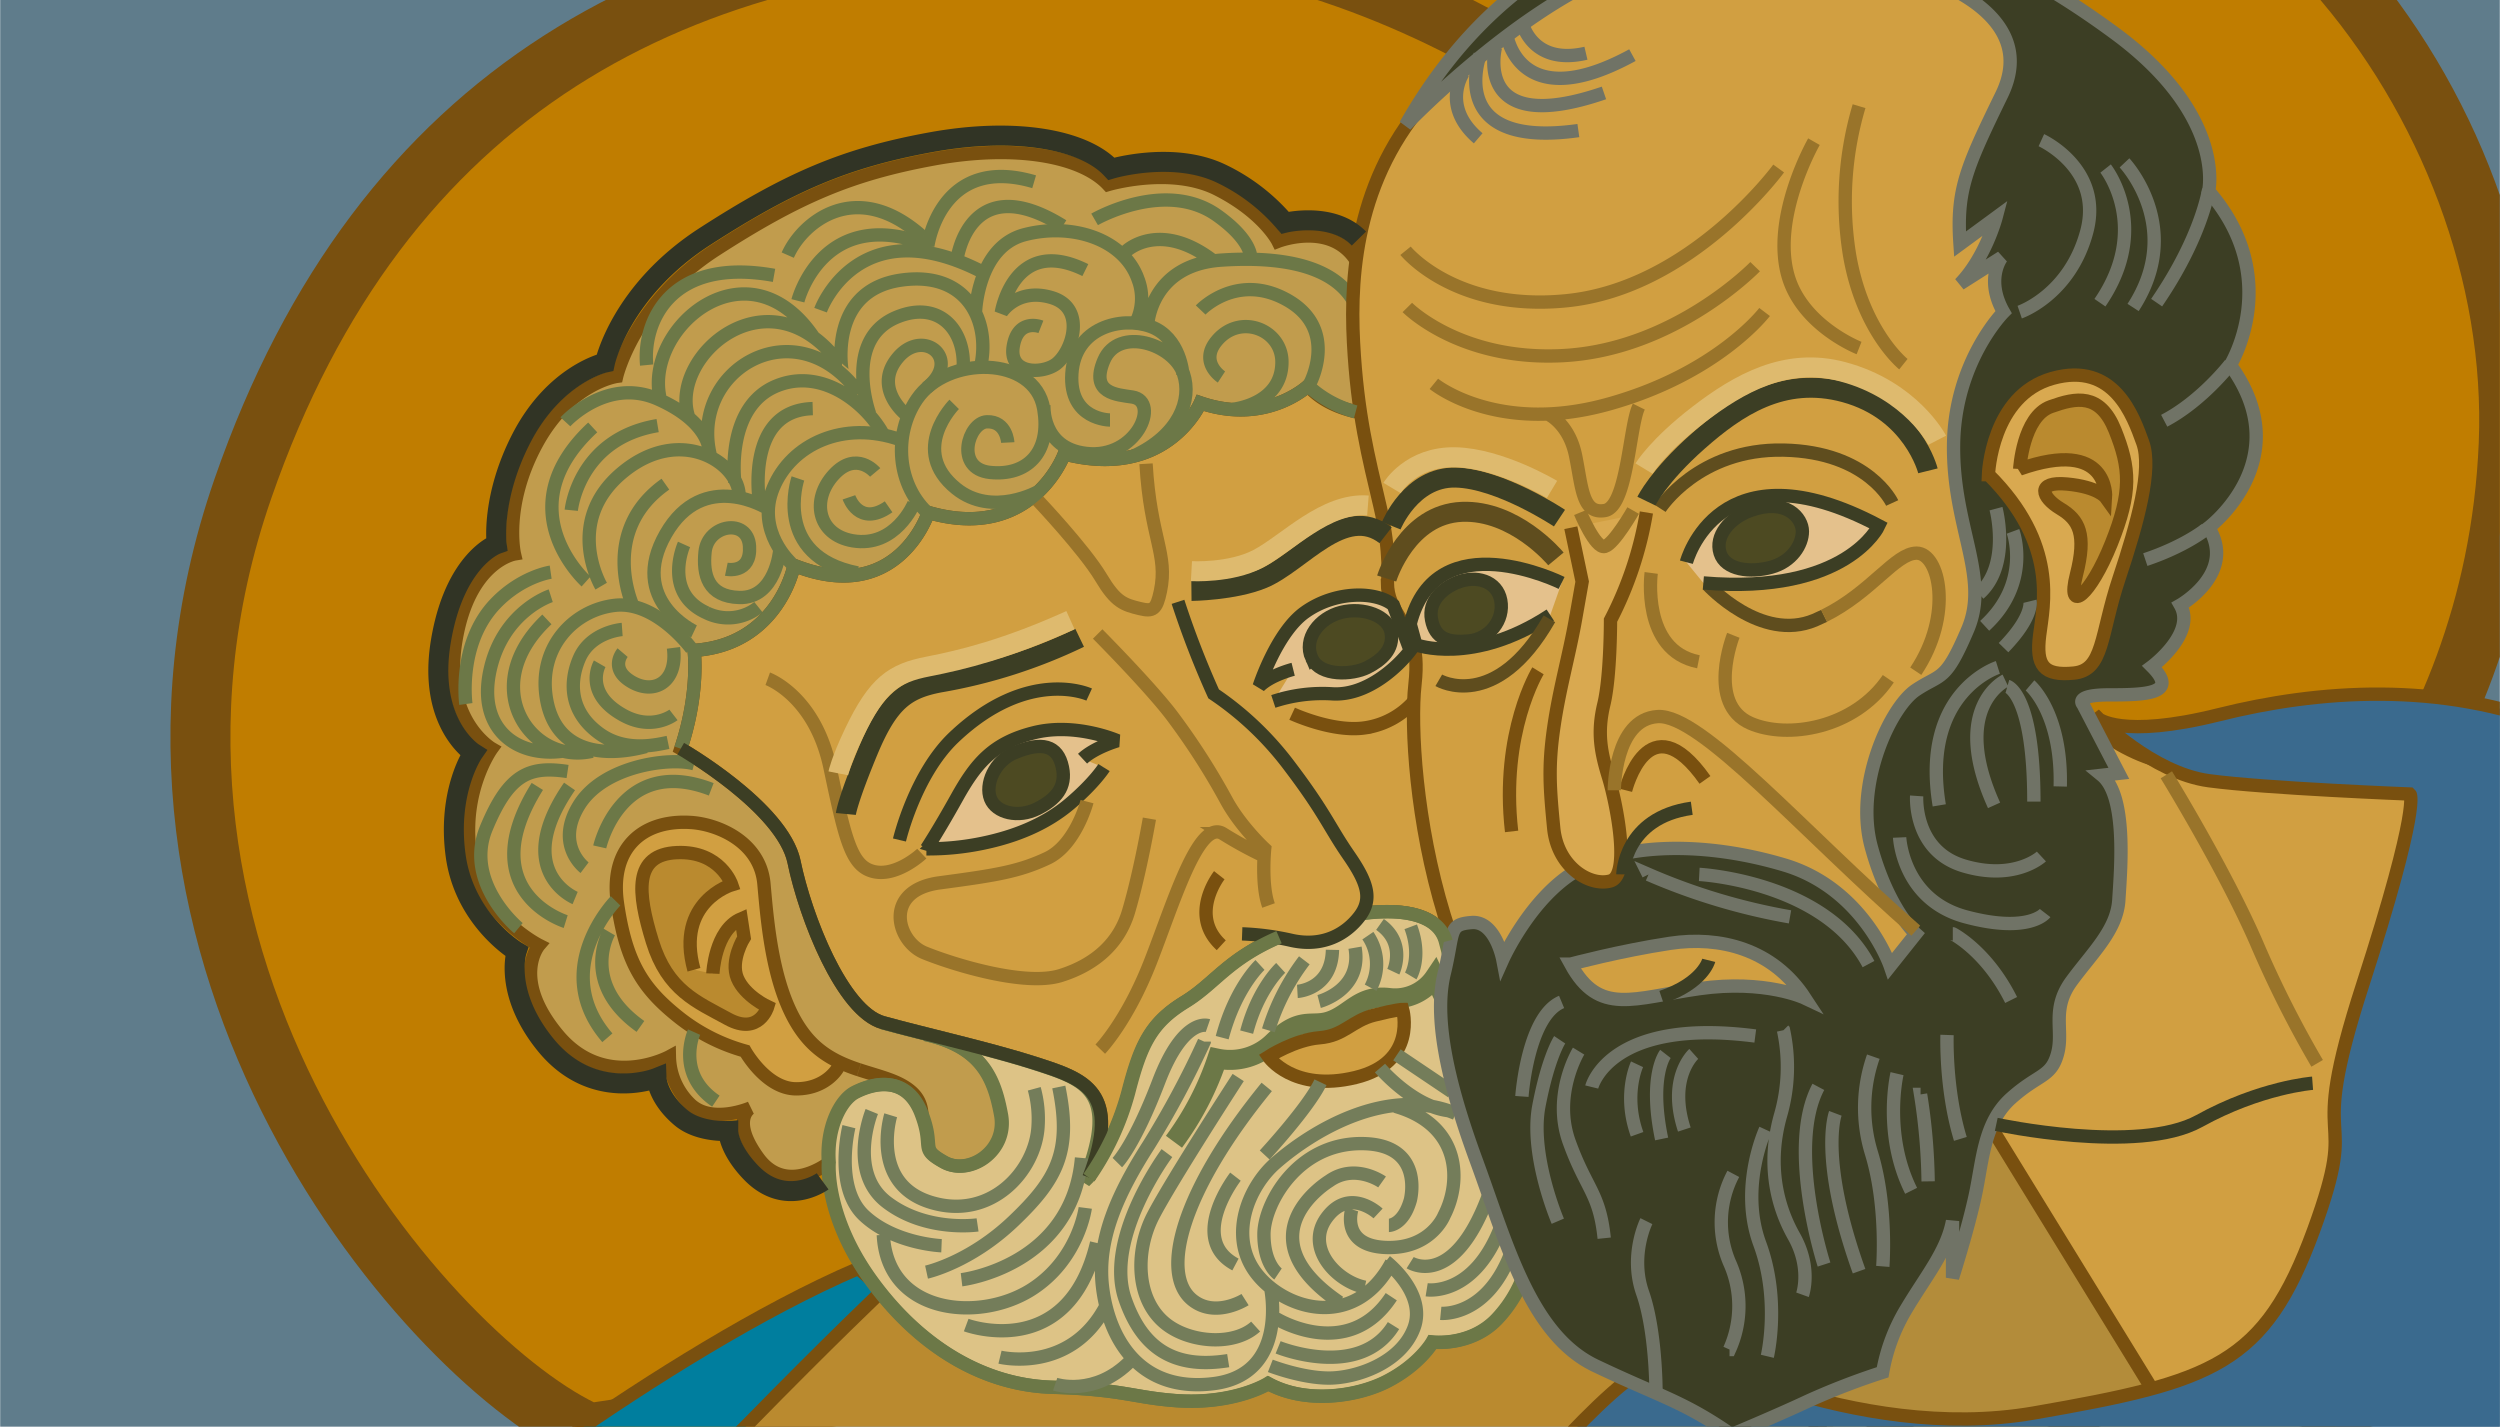 
<svg xmlns="http://www.w3.org/2000/svg" xmlns:xlink="http://www.w3.org/1999/xlink" viewBox="0 0 750 428"><defs><style>.a,.aa,.ab,.ad,.ae,.d,.f,.l,.m,.n,.r,.t,.u,.w,.y,.z{fill:none;}.b{clip-path:url(#a);}.c{fill:#5f7c8b;}.d,.f{stroke:#79500f;}.ab,.d,.l,.n,.r,.t,.u,.y{stroke-width:4px;}.e{fill:#c07d00;}.f{stroke-width:18px;}.g{fill:#d19f41;}.h{fill:#ba8a2f;}.i{fill:#c19c4d;}.j{fill:#007e9e;}.k{fill:#ddc386;}.l,.m{stroke:#6c7847;}.aa,.ad,.m,.w,.z{stroke-width:6px;}.n{stroke:#747d5a;}.o{fill:#b38c3a;}.p{fill:#3a6a8e;}.q{fill:#3c3e24;}.r{stroke:#707366;}.s{fill:#d9a950;}.t,.w{stroke:#5f4d1e;}.ae,.u{stroke:#99742a;}.v{clip-path:url(#g);}.x{fill:#e4c18c;}.ab,.y,.z{stroke:#3c3e24;}.y{stroke-linejoin:bevel;}.aa{stroke:#deba6e;}.ac{fill:#4d4a22;}.ad{stroke:#313425;}.ae{stroke-width:4px;}</style><clipPath id="a"><rect class="a" x="0.06" width="749.88" height="428"/></clipPath><clipPath id="g"><rect class="a" width="750" height="428"/></clipPath></defs><g class="b"><polygon class="c" points="-5.24 -6.02 -5.24 431.19 757.95 431.19 757.95 -6.02 -5.24 -6.02 -5.24 -6.02"/><polygon class="d" points="-5.24 -6.02 -5.24 431.19 757.95 431.19 757.95 -6.02 -5.24 -6.02 -5.24 -6.02"/><path class="e" d="M679.42,287.83s69.06-53.88,73.2-154.72-80.11-211.33-193.38-203S418.35-38.16,368.63,13L679.42,287.83Z"/><path class="f" d="M679.42,287.83s69.06-53.88,73.2-154.72-80.11-211.33-193.38-203S418.35-38.16,368.63,13L679.42,287.83Z"/><path class="e" d="M176.82,430l198.42-30.24L508.47,58.23S431.82-22.55,317.6-21.14,114.45,26.66,72.88,146.56C23.44,289.13,130.52,409.72,176.82,430Z"/><path class="f" d="M176.82,430l198.42-30.24L508.47,58.23S431.82-22.55,317.6-21.14,114.45,26.66,72.88,146.56C23.44,289.13,130.52,409.72,176.82,430Z"/></g><path class="g" d="M319.61,360.1l-40.56-38.25-36-25.51L232,253.82l-31.18-30.35s.26-34.32,19.84-48.76,24.94-32.31,82.2-49.32,60.67-19.29,77.11-17,36.85,12.48,36.85,12.48L435,183l5.67,129.53-121,47.62Z"/><path class="d" d="M319.61,360.1l-40.56-38.25-36-25.51L232,253.82l-31.18-30.35s.26-34.32,19.84-48.76,24.94-32.31,82.2-49.32,60.67-19.29,77.11-17,36.85,12.48,36.85,12.48L435,183l5.67,129.53-121,47.62Z"/><g class="b"><path class="h" d="M265.75,377.11s-116.33,62-140,87.24H603.08L453.67,368.6l-187.92,8.51Z"/><path class="d" d="M265.75,377.11s-116.33,62-140,87.24H603.08L453.67,368.6l-187.92,8.51Zm121.89-163s12.17,5.67,21.81,4.25a24.23,24.23,0,0,0,14.74-7.95m-58.4,52.16s-9.33,11.9.59,21"/></g><path class="i" d="M248.75,348.76s-12.81,10.24-21.29-1.4-2.27-15-2.27-15-11.64,5.1-18.14-1.13A20.4,20.4,0,0,1,200.82,317s-19.28,10.51-33.45-6.5-5.67-26.93-5.67-26.93-18.1-9.09-20.67-27.8,6.5-31.18,6.5-31.18-14.74-8.5-10.78-32.31,17.58-26.08,17.58-26.08-3.38-14.44,6.54-32.87S185,112.92,185,112.92s5.12-22.11,29.76-38,40.56-22.67,65.2-27.21,44.53-.83,52.44,7.67c0,0,18.94-5.67,32.86,1.42S383.39,72.4,383.39,72.4s18.12-7.07,24.92,8.5l3.43,43.36s-12.5-.57-19.3-8.51c0,0-12.47,11.91-32.32,5.11,0,0-9.94,23.27-40.82,15.32,0,0-9.61,26.61-40.79,17.56,0,0-9.09,28.34-40.28,15.87,0,0-4.53,23.81-30,25.51,0,0,1.7,12.48-4,29.48,0,0,30.61,17.56,34,34s14.44,44.79,26.65,48.19,32.58,7.94,46.49,12.47,25.25,8.24,15.31,34a82.31,82.31,0,0,0,11.9-25.52c3.71-14.44,6.8-20.94,17-27.19s13.61-14.76,35.15-22.13,40.25-6.8,43.08,4,20.42,76.27,20.42,76.27l4.53,19"/><path class="d" d="M248.75,348.76s-12.81,10.24-21.29-1.4-2.27-15-2.27-15-11.64,5.1-18.14-1.13A20.4,20.4,0,0,1,200.82,317s-19.28,10.51-33.45-6.5-5.67-26.93-5.67-26.93-18.1-9.09-20.67-27.8,6.5-31.18,6.5-31.18-14.74-8.5-10.78-32.31,17.58-26.08,17.58-26.08-3.38-14.44,6.54-32.87S185,112.92,185,112.92s5.12-22.11,29.76-38,40.56-22.67,65.2-27.21,44.53-.83,52.44,7.67c0,0,18.94-5.67,32.86,1.42S383.39,72.4,383.39,72.4s18.12-7.07,24.92,8.5l3.43,43.36s-12.5-.57-19.3-8.51c0,0-12.47,11.91-32.32,5.11,0,0-9.94,23.27-40.82,15.32,0,0-9.61,26.61-40.79,17.56,0,0-9.09,28.34-40.28,15.87,0,0-4.53,23.81-30,25.51,0,0,1.7,12.48-4,29.48,0,0,30.61,17.56,34,34s14.44,44.79,26.65,48.19,32.58,7.94,46.49,12.47,25.25,8.24,15.31,34a82.31,82.31,0,0,0,11.9-25.52c3.71-14.44,6.8-20.94,17-27.19s13.61-14.76,35.15-22.13,40.25-6.8,43.08,4,20.42,76.27,20.42,76.27l4.53,19"/><path class="g" d="M257.66,320.93c-5.6-1.86-11.4-4.44-16-10.15-9.64-11.91-11.34-32.87-12.48-45.63s-14.13-18-22.11-18.42c-14.52-.84-24.24,7.89-21.82,24.36,2.62,17.89,7.65,25.73,19,34.58a56.12,56.12,0,0,0,19.27,9.64s6.29,11.34,15.33,11.34,12.45-6.22,12.45-6.22"/><path class="d" d="M257.66,320.93c-5.6-1.86-11.4-4.44-16-10.15-9.64-11.91-11.34-32.87-12.48-45.63s-14.13-18-22.11-18.42c-14.52-.84-24.24,7.89-21.82,24.36,2.62,17.89,7.65,25.73,19,34.58a56.12,56.12,0,0,0,19.27,9.64s6.29,11.34,15.33,11.34,12.45-6.22,12.45-6.22m21.55,24.36s7.93-10.74.56-17.27c-3.83-3.4-9.65-4.57-15.72-6.59"/><path class="h" d="M213.86,292.08s.56-13.05,8.5-16.45l.87,5.67s-4.27,6.83-2,12.2,9.09,8.51,9.09,8.51-2.6,8.77-11.93,3.66-18.14-8.5-22.68-23.24-5.69-26.09,7.37-26.65,16.45,9.64,16.45,9.64-17,5.11-11.34,25.51"/><path class="d" d="M213.86,292.08s.56-13.05,8.5-16.45l.87,5.67s-4.27,6.83-2,12.2,9.09,8.51,9.09,8.51-2.6,8.77-11.93,3.66-18.14-8.5-22.68-23.24-5.69-26.09,7.37-26.65,16.45,9.64,16.45,9.64-17,5.11-11.34,25.51"/><g class="b"><path class="j" d="M264.88,387.05s-15.31,14.44-40.82,40.51-56.69,36.79-56.69,36.79H125.42S198.24,406,257.51,380.51l7.37,6.54Z"/><path class="d" d="M264.88,387.05s-15.31,14.44-40.82,40.51-56.69,36.79-56.69,36.79H125.42S198.24,406,257.51,380.51l7.37,6.54Z"/></g><path class="k" d="M264.66,306.8c12.21,3.4,32.58,7.94,46.49,12.47s24.64,7.85,14.69,33.63l.62.39a82.33,82.33,0,0,0,11.9-25.51c3.71-14.44,6.81-20.95,17-27.2,9-5.5,12.69-12.75,28.14-19.43,2.1-.91,24.15-7,24.15-7,13.63-2,23.91.49,25.95,8.24,2.83,10.78,24.94,95.25,24.94,95.25a38.33,38.33,0,0,1-9.64,18.14c-7.93,8.24-19.27,6.82-19.27,6.82s-3.84,6.82-13.87,11.89c-8.73,4.42-24.07,6.8-35.43.56,0,0-10.15,6.41-27.8,5.11-12.49-.92-15.88-3.4-36.86-4s-40.2-12.44-54.4-32-12.75-35.45-12.75-35.45c-.78-10.32,3.47-18.82,8-21.09,7.11-3.57,15.85-4,19.84,6.52s-.85,10.24,6.71,14.47,19.13-3.29,17.12-14.17-5.67-20.33-22.67-24.11"/><g class="b"><path class="l" d="M264.66,306.8c12.21,3.4,32.58,7.94,46.49,12.47s24.64,7.85,14.69,33.63l.62.39a82.33,82.33,0,0,0,11.9-25.51c3.71-14.44,6.81-20.95,17-27.2,9-5.5,12.69-12.75,28.14-19.43,2.1-.91,24.15-7,24.15-7,13.63-2,23.91.49,25.95,8.24,2.83,10.78,24.94,95.25,24.94,95.25a38.33,38.33,0,0,1-9.64,18.14c-7.93,8.24-19.27,6.82-19.27,6.82s-3.84,6.82-13.87,11.89c-8.73,4.42-24.07,6.8-35.43.56,0,0-10.15,6.41-27.8,5.11-12.49-.92-15.88-3.4-36.86-4s-40.2-12.44-54.4-32-12.75-35.45-12.75-35.45c-.78-10.32,3.47-18.82,8-21.09,7.11-3.57,15.85-4,19.84,6.52s-.85,10.24,6.71,14.47,19.13-3.29,17.12-14.17-5.67-20.33-22.67-24.11"/></g><path class="m" d="M352.19,342.53a90,90,0,0,0,13-24.95A18.54,18.54,0,0,0,382,312.64c8.12-7.9,11.37-4.47,16.77-6.23,6.48-2.11,9-8.11,18.07-7a14.33,14.33,0,0,0,13.6-6.24l5.41,11.64"/><path class="g" d="M380.53,317s7.94-5.1,15.31-5.67,9.64-5.1,16.44-6.8,8.51-1.7,8.51-1.7,4.53,15.91-14.18,20.43S380.53,317,380.53,317Z"/><g class="b"><path class="d" d="M380.53,317s7.94-5.1,15.31-5.67,9.64-5.1,16.44-6.8,8.51-1.7,8.51-1.7,4.53,15.91-14.18,20.43S380.53,317,380.53,317Z"/><path class="l" d="M458.77,377.67a38.34,38.34,0,0,1-9.64,18.15c-7.93,8.23-19.27,6.82-19.27,6.82S426,409.45,416,414.53c-8.74,4.42-24.07,6.8-35.43.56,0,0-10.16,6.41-27.81,5.11-12.49-.93-15.87-3.41-36.85-4s-40.2-12.44-54.4-32-12.75-35.45-12.75-35.45c-.78-10.32,3.47-18.82,8-21.09,7.11-3.57,15.86-4,19.85,6.52s-.85,10.23,6.71,14.47,19.13-3.29,17.12-14.17-5.67-20.33-22.68-24.11m-69.54-.74s-5.63,12.51,6.54,20.71m-32-50.75s-9,15.3,9.37,28.34m-7.46-37.67s-20.12,20.55-2.46,41.07m-2.29-57.26s6.24-27.74,33.45-17.27m-38,23.51s-9-6.82-1.67-18.71,27.19-14.47,34.56-12.47m-35.72,40.27s-19.23-8-1.68-33.47m-1.15,40.55s-28.35-8.82-8.51-40.55m-5.67,42.52s-16.44-13.6-9.64-30,13-18.7,24.38-17m9.64-32.32s-5,8.67,6.88,15.34c8.81,5,15.25,0,15.25,0m-15.25-18.68s-4.11,4.81,2.69,8.78,13.89,0,12.56-10.21m-15.39-5.52s-9.47.68-12.9,8.79c-3.12,7.37-2.69,16.16,6.16,22.51,7.63,5.47,16.58,3.4,20.49,2.58m4.81-59.39s-6.53,14.52,6.76,20.52a14.57,14.57,0,0,0,15.56-1.7m-20.05,12.5s-10.56-14.46-23-13.05-23.31,12.77-20.48,28.36,16.72,17.45,29.76,14m-16.15,1.42c-18.29,4.25-34.87-19.42-13.54-39.56m4.61,39.56c-14,1.82-25.59-7-21.62-24.55s18.16-22.11,18.16-22.11m-25.46,32.48s-2.55-18.28,8.93-30.18c7.84-8.13,16.51-9.37,16.51-9.37M278.34,73.8s3.65-27.61,31.9-19.27M239.37,90.24s7.44-29.31,39.48-16.54M194,109.52c-1.2-12.45,6.6-32.58,38.21-26.91M197.92,119c-4.26-21,26.36-46.76,46.06-18m-37.49,23.78c-5.6-18,24.17-44,45.28-15.84m-38.41,28.63c-7.37-26.08,25.09-46.07,44.37-19.56m-37.28,26.64s-3-22.67,12.68-28.94c14.11-5.64,27.31,6.14,31.85,14.64M227.82,150.5s-4.39-27.35,16-27.92m-68,51.87s-24.33-21.85,2-46.22m-6.44,24.84s2.1-21.42,25.91-25.39m-16.94,48.17s-11.34-19.28,6.23-34,35.15-2.83,35.15,6.81m-31.93,32.9s-10.09-22.25,9.82-36.31m-30-18.7s12.47-13.61,27.78-6.81S212.72,135,212.72,135m33.45-41.95s11.13-30.72,48.55-11.46m-33.81,42.64s-8.26-22.51,8.32-29.17c12.81-5.15,20.67,4.39,19.68,16m39.47-45.24s21.24-12.29,36.85-1.13c10.56,7.55,10,12.78,10,12.78M338,75.23s9.72-9.18,25.59,2.72m-111,33.15S248.37,87,270.55,84c19.73-2.68,26.44,12.49,23.74,25.53m-22.61,14.72s-9.94-7.94-2.26-17,19.35.59,8.57,9.1m14.67-22.71s.57-19.57,14.74-23.24,29.72,1.28,34,13.34a16.07,16.07,0,0,1-.5,12.76m-28.63,1.56s-6.85-2.72-8.29,5.79,8.72,8.39,12.78,5.4c4.83-3.56,9.4-16.86-1.37-20-10.25-3-15,4.53-15,4.53s3.74-23.36,25.21-12.75m18.73,16.15s1-17.71,22-19.14,41.08,2.53,42.52,21.81M360.2,93s10.63-11.2,25.44-3.28c16.5,8.82,7.16,25.67,7.16,25.67"/></g><path class="n" d="M362.39,307.67s-7.37-2.56-14.74,16.71-12.45,24.4-12.45,24.4m26.06-36.3a278.36,278.36,0,0,1-16.65,31.06c-9.07,14.18-15.49,27.95-13.89,42.24,1.7,15.18,10.7,32.15,33.37,29.31s17.09-28.74,17.09-28.74m34.58-7.93s12.37,9.49,8.43,20-17.32,15-25.51,15-17.58-3.67-17.58-3.67M428,386.93s13.87,2.25,22-18.33M432.22,394s14.18,1.4,21.45-19.18m-37-7.2s4.26,0,6.42-7.54c0,0,4.54-17-14.74-17s-29.17,18.14-29.17,27.21,4.23,11.91,4.23,11.91m-116.2-47.62s-6.26,20.41,11.88,26.08,31.55-9.38,32.32-22.68a34.24,34.24,0,0,0-1.13-11.34m-32.32,55s13-2.83,26.08-15.3,17.57-20.95,13.6-40.24m-56.1,7.35s-7.39,18.15,4.51,27.22,27.22,6.8,27.22,6.8M254.68,338s-4.54,18.14,4.53,26.65,23.25,9.07,23.25,9.07m6,10.2s33.14-3.94,36-36.55M265,370.47c1.13,23.55,28.34,26.38,44.14,16.58,14.43-9,16.44-24.68,16.44-24.68m-35.72,35.15s30.62,11.37,39.12-24.65M300,407.15s21,5.11,31.75-15.3M378,289.49s-7.37,6.77-11.34,21.81m17.55-20.93s-6.8,6.23-10.21,19.27M391.3,288.1a66.92,66.92,0,0,0-10.77,21m8.69-11.68s10.26-.57,10.52-12.47m-4,15.5s13-3.37,10.77-16.14m4.68,12a15.06,15.06,0,0,0-.83-15.61M418,291.5s4-8.5-4-14.17m9.22,15.45s3.4-5.67,0-14.74m-73.14,67.89s-18.93,25.42-12.54,43.82c5.18,14.91,14.77,21,30.92,18.44m3-84.94S351.62,353.86,346,364.64s-5.31,25.68,4.07,32.76c7.22,5.46,20.18,6.4,26.62.57m-3.17-8.09s-8.74,5.55-15.61.27c-10.2-7.83-3.4-32.88,22.11-64.07M370.64,353s-14.44,18.68,0,26.35m34.91-16.55s-3.47,10.88,10.13,11.44,17.58-9.63,17.58-9.63c5.18-10,5.18-27.05-14.67-32.72m-5.17,32.15s-8.51-7.94-15.31,1.13,2.83,19.28,11.34,21m13.6-7.37s12.86,8.1,23.32-19.68m-31.75-4.53s-8.12-5.77-15.87-.27c0,0-26.64,16.14,3.07,36.38M379.4,346.49s13.09-14.14,16.75-21.81m22.93-8.23,16.45,11.07M414,320.42s9.64,11.37,20.41,12.77m2.27.83c-20.41-8.5-43,5.27-54,14.91-8.23,7.18-14.07,21.77-6.06,32.71s29.49,18.14,40.82-2.83M382.8,395.55s21.54,13.31,34.58-6.54M383.44,404.2s24.38,9.93,34.61-6.52"/><g class="b"><path class="l" d="M217.9,170.77s7.51,1.56,6.95-6.94-12.48-6.51-13.33,1.7c-.71,6.86.85,13.46,10.27,13.72,10.9.3,12.13-14.15,12.13-14.15m28.63-23.37s-5.61-6.7-12.41.67-5,18,5.67,19.84c12.83,2.17,18.36-11.17,18.36-11.17m-19.49-1.87s3.05,9,11.9,2.84m-27.21-8.51s-7.89,23.25,17.88,28.35m29-50.57s-13.61,13.74.56,25.23c10.88,8.81,24.87.82,24.87.82m-9.35-14.6s-.32-6.41-6.24-6.23c-5.57.16-9.84,14.07.93,15.2s18.42-5.67,16.08-19.17c-2.78-16-29-16-38-2.84-7.16,10.46-6.23,26.11,4,34.88M237.41,169s-10.82-9.63-5.41-22.67,21-20.38,38-14.44m-61.79,57.52s-19.85-9.33-8.51-29.18,30.62-7.67,30.62-7.67m82.84-31.15s-.9,13,12.62,14.6c15.16,1.84,22.39-15.58,13.95-16.9-4.61-.72-12.83-1-8.57-11,4.4-10.33,20.9-4.9,23.88,4,2.63,7.81-1.32,18.44-14.92,24.68M333,126s-12.31,0-11.44-13.9,14.84-17.29,23.55-14.17c9.13,3.27,9.76,14.44,9.76,14.44"/><path class="g" d="M416.25,174.71s1.13-8.47-2.27-22.94-6.8-27.51-7.93-49.06,1.13-51.89,25.51-76.53,49.89-49.32,93-48.19,98.65,21.54,114,59,15.5,57.31,13.6,96.38c-2.26,46.79-5.62,66.9-34.84,75.4,0,0,16.7,18.14,34.84,20.41s73.56,2.27,73.56,2.27L714.46,425.3,566.23,453.64,449.13,308.51s-7.37-6.24-15.87-34-10.16-56.69-8.77-69.16-2-15.84-4.27-19.55-4-6.53-4-11.07Z"/><path class="d" d="M416.25,174.71s1.13-8.47-2.27-22.94-6.8-27.51-7.93-49.06,1.13-51.89,25.51-76.53,49.89-49.32,93-48.19,98.65,21.54,114,59,15.5,57.31,13.6,96.38c-2.26,46.79-5.62,66.9-34.84,75.4,0,0,16.7,18.14,34.84,20.41s73.56,2.27,73.56,2.27L714.46,425.3,566.23,453.64,449.13,308.51s-7.37-6.24-15.87-34-10.16-56.69-8.77-69.16-2-15.84-4.27-19.55-4-6.53-4-11.07Z"/><polygon class="o" points="529.14 416.69 593.21 435.67 648.2 420.93 588.11 323.15 529.14 416.69 529.14 416.69"/><polygon class="d" points="529.14 416.69 593.21 435.67 648.2 420.93 588.11 323.15 529.14 416.69 529.14 416.69"/><path class="p" d="M629.42,215.53s6.8,6.24,36.28-1.13,66.4-10.31,101.84,3.85l-5.67,223.94L719.3,464.35,465.57,436.07s16.7-18.71,26.08-24.38,9.38-8.5,9.38-8.5,55.25,30.08,109.11,20.71,69.16-14.48,83.91-54.73-2.84-19.27,14.74-73.7S723,238.21,723,238.21s-43.35-1.7-60.36-4-33.18-18.71-33.18-18.71Z"/><path class="d" d="M629.42,215.53s6.8,6.24,36.28-1.13,66.4-10.31,101.84,3.85l-5.67,223.94L719.3,464.35,465.57,436.07s16.7-18.71,26.08-24.38,9.38-8.5,9.38-8.5,55.25,30.08,109.11,20.71,69.16-14.48,83.91-54.73-2.84-19.27,14.74-73.7S723,238.21,723,238.21s-43.35-1.7-60.36-4-33.18-18.71-33.18-18.71Z"/><path class="q" d="M519.43,430.4s13.61-5.67,23.25-10.2a213.53,213.53,0,0,1,22.11-8.51,55.06,55.06,0,0,1,7.11-19c5.92-9.93,12.16-17.3,13.86-26.37v17s4.54-14.14,6.81-24.64,2.52-21.84,10.77-29.21,11.95-6.21,13.91-13.31-2-13.34,4.23-21.84S635.09,279,635.65,270s2.53-31.18-5.1-37.42l5.1-.57L624.88,211.3s-2.83-2.84,7.94-2.84,21-.26,12.78-8.5c0,0,13.34-9.94,8.5-18.44,0,0,17-9.64,8.5-23.25,0,0,27.17-20.41,6.5-48.75,0,0,16.18-26.08-6.5-52.16,0,0,5.37-22.65-28.08-47.32s-63.8-36-98.65-37.72-83,10.21-114.21,65.2c0,0,31.44-32.88,61.49-45.36S529.9-18,558-12.37,611.27,6.34,600.5,28.45,586.9,57.06,588,73.23L598.8,65.3S595.66,77.2,588,85.14L600.5,77.2s-5.1,6.51.57,16.44c0,0-14.69,14.74-15,39.69s11,39.68,4.23,55.56-7.89,13-15.57,18.14-18.45,28.35-13.35,47.05,13.35,26.08,13.35,26.08l-7.68,9.64s-7.93-23.21-31.75-30.31-47.62-6.54-61.79,1.4-22.68,26.94-22.68,26.94-2.22-11.64-9.33-11.07-5.15,2.54-8.24,15.31.56,31.45,9.64,56.13,16.13,52.18,35.71,61.52,26.08,10.48,40.82,20.68Z"/><path class="r" d="M519.43,430.4s13.61-5.67,23.25-10.2a213.53,213.53,0,0,1,22.11-8.51,55.06,55.06,0,0,1,7.11-19c5.92-9.93,12.16-17.3,13.86-26.37v17s4.54-14.14,6.81-24.64,2.52-21.84,10.77-29.21,11.95-6.21,13.91-13.31-2-13.34,4.23-21.84S635.09,279,635.65,270s2.53-31.18-5.1-37.42l5.1-.57L624.88,211.3s-2.83-2.84,7.94-2.84,21-.26,12.78-8.5c0,0,13.34-9.94,8.5-18.44,0,0,17-9.64,8.5-23.25,0,0,27.17-20.41,6.5-48.75,0,0,16.18-26.08-6.5-52.16,0,0,5.37-22.65-28.08-47.32s-63.8-36-98.65-37.72-83,10.21-114.21,65.2c0,0,31.44-32.88,61.49-45.36S529.9-18,558-12.37,611.27,6.34,600.5,28.45,586.9,57.06,588,73.23L598.8,65.3S595.66,77.2,588,85.14L600.5,77.2s-5.1,6.51.57,16.44c0,0-14.69,14.74-15,39.69s11,39.68,4.23,55.56-7.89,13-15.57,18.14-18.45,28.35-13.35,47.05,13.35,26.08,13.35,26.08l-7.68,9.64s-7.93-23.21-31.75-30.31-47.62-6.54-61.79,1.4-22.68,26.94-22.68,26.94-2.22-11.64-9.33-11.07-5.15,2.54-8.24,15.31.56,31.45,9.64,56.13,16.13,52.18,35.71,61.52,26.08,10.48,40.82,20.68Z"/></g><path class="s" d="M596.53,142.4s.83-23.81,19.28-28.91,24.12,11.33,27,19.27-1.44,23.81-7.11,40.82-4.53,27.48-13.6,28.35-11.34-2.27-10.21-11.34,5.67-27.21-15.31-48.19Z"/><path class="d" d="M596.53,142.4s.83-23.81,19.28-28.91,24.12,11.33,27,19.27-1.44,23.81-7.11,40.82-4.53,27.48-13.6,28.35-11.34-2.27-10.21-11.34,5.67-27.21-15.31-48.19Z"/><path class="h" d="M605.91,140.7s.9-15.71,9.33-18.71c7.54-2.69,14.74-4.24,19.28,7.1s5.1,18.44-1.14,34-13.56,21.51-10.46,9.34.83-16.44-4.84-19.85-7.33-8.23,2-7.37,11.59,4,11.59,4,1.21-18-25.77-8.5Z"/><path class="d" d="M605.91,140.7s.9-15.71,9.33-18.71c7.54-2.69,14.74-4.24,19.28,7.1s5.1,18.44-1.14,34-13.56,21.51-10.46,9.34.83-16.44-4.84-19.85-7.33-8.23,2-7.37,11.59,4,11.59,4,1.21-18-25.77-8.5Z"/><path class="t" d="M498,152.49s11.57-18,37.09-17.46,32.57,15.87,32.57,15.87m-55.34,24.55s15.92,17.41,32.1,10.6q1.46-.62,2.82-1.29"/><path class="u" d="M520,190.59s-8.11,20.57,5.1,26.38c11,4.82,31.18,1.67,41.39-13.34m-71.13-31.75s-3.09,23.24,14.17,26.65"/><g class="v"><path class="r" d="M439,21.81s-6.88,10,4.46,19.68m.57-25s-10.77,28.35,29.48,22.68m-24.87-25s-7.14,27.32,32.55,13.71M452,10.31s3.45,24.94,37.72,6.23M456.5,6.34s2.65,13.5,19.28,9.63M562,317a46.41,46.41,0,0,0-.57,28.92c4.85,15.87,3.41,34,3.41,34m4.27-57.82s-4.27,18.14,4.23,35.15m2.83-28.92a179.17,179.17,0,0,1,2.27,26.08m5.67-43.92s-.57,16.17,4,31.18m-2.27-61.53S596,285.27,603.34,300m-33.45-48.76s.83,18.71,19.84,23.81,23.81-1.13,23.81-1.13M575,238.78s-1.13,16.44,14.17,21,23.25-2.83,23.25-2.83M550.61,334s-5.05,13.34,7.11,47.36m-10.51-2s-11.34-35.15-1.7-53.3m-10.46-17a52.33,52.33,0,0,1-.88,25.51c-4,14.17-1.44,26.64,4,36.28s2.58,17.58,2.58,17.58M530.2,406.89s4-16.74-2.27-33.75,1.71-34.28,1.71-34.28m-10.78,66a31.7,31.7,0,0,0,0-26.08A30.91,30.91,0,0,1,520,352.16m-26.08,14.18s-5.1,10.2-1.13,21.54,4,28.91,4,28.91m11.34-100.61s-7.93,7.1-2.83,22.68m-5.67-22.68s-5.1,6.53-1.14,25.51m-7.37-22.41s-4.27,9.07,0,21m-13.6-14.18s5.15-21,49.06-15.3m-53,4.53s-7.94,13-2.83,27.22,9.11,15.3,10.51,28.91m-13.92-5.1s-8.5-19.85-5.67-34.59,6.24-19.84,6.24-19.84m-11.34,17s1.7-24.11,11.91-28.35m26.08-38.25A187.72,187.72,0,0,0,537,275.06m-27.22-12.74s37.47,2,50.77,26.91m38.81-89s-23.25,7.37-17.58,41.38m19.85-37.42s-16.75,7.94-3.41,37.42m4-35.71s7.94,2.26,7.94,34.58M609,205.63s9.63,8.2,9.07,30.31M598.8,152.6s4.54,17-5.1,25.52m10.2-18.71s5.67,15.3-8.5,28.34M609,180.38s1.13,4.57-7.94,13.91M612.41,42.05s18.71,8.54,13.6,27.51-20.1,24.08-20.1,24.08m25.77-43.08s13.87,17.57-1.7,40.25m7.37-41.95s18.19,19.3,2.58,43.38M662.6,56.79s-2,14.18-15.61,34m22.11,18.44s-8.5,11.07-19.84,17m12.47,32.58s-6.24,5.1-18.14,9.07"/></g><path class="u" d="M421.66,75.23s14.81,18.3,48.19,15c37.51-3.69,63.75-39.68,63.75-39.68M422.2,92.24s15.88,16.12,46.78,14.44C502.5,104.87,526.54,80,526.54,80m-96.38,35.15s18.67,15.3,51.85,6.23,47.37-27.78,47.37-27.78M544.19,42.5s-12.92,22.55-7.75,40.37c4.33,14.91,21.28,21.54,21.28,21.54m0-72.56a100.16,100.16,0,0,0-2.83,44.79c4,22.91,16.13,32.61,16.13,32.61m-106.58,15s6.28,2.83,8.24,12.47,2,17.57,8.77,16.44,7.37-25.51,10.2-31.18"/><path class="s" d="M493.92,153.74a108.36,108.36,0,0,1-10.77,32.31s.05,16.74-2,25.25-.88,14.44,1.39,21.81,6.8,29.48.57,31.18-15.88-4.27-17-15.88-1.7-18.14,0-30,4.58-21.51,6.54-32.59,2-11.33,2-11.33l-3.4-16.18"/><path class="d" d="M493.92,153.74a108.36,108.36,0,0,1-10.77,32.31s.05,16.74-2,25.25-.88,14.44,1.39,21.81,6.8,29.48.57,31.18-15.88-4.27-17-15.88-1.7-18.14,0-30,4.58-21.51,6.54-32.59,2-11.33,2-11.33l-3.4-16.18"/><path class="u" d="M474.08,153.74s4.53,11,7.37,10.2,8.5-10.77,8.5-10.77"/><path class="w" d="M416,173.55c.25-.79,6.23-19.33,22.59-20,15.73-.61,27.69,13.52,28.19,14.12"/><path class="x" d="M324.77,227.61c3.68-3.42,10.48-5.39,10.48-5.39s-12.54-5.52-25-2.42-17.53,9.32-23.23,19.54-9.09,15.31-9.09,15.31a79.59,79.59,0,0,0,17-1.7c9.63-2,18.75-5.64,26.1-11.89s10.18-10.79,10.18-10.79"/><path class="y" d="M324.77,227.61c3.68-3.42,10.48-5.39,10.48-5.39s-12.54-5.52-25-2.42-17.53,9.32-23.23,19.54-9.09,15.31-9.09,15.31a79.59,79.59,0,0,0,17-1.7c9.63-2,18.75-5.64,26.1-11.89s10.18-10.79,10.18-10.79"/><path class="z" d="M357.43,177.28s12.79-.13,21.4-3.7c11.49-4.76,24.38-22.69,36.85-13"/><path class="aa" d="M357.43,171.35s11.74.65,20-3.7c8.86-4.67,20.23-17,32.95-16"/><path class="x" d="M382,210.43a47,47,0,0,1,17.83-2.27c10.51.57,19.84-8.5,23.24-13L418,181.53c-5.13-4.25-17.5-4.37-26.65,2.25-8.43,6.11-13.6,22.12-13.6,22.12,3.4-3.41,10.2-5.11,10.2-5.11"/><path class="ab" d="M382,210.43a47,47,0,0,1,17.83-2.27c10.51.57,19.84-8.5,23.24-13L418,181.53c-5.13-4.25-17.5-4.37-26.65,2.25-8.43,6.11-13.6,22.12-13.6,22.12,3.4-3.41,10.2-5.11,10.2-5.11M269.84,252s4.64-19.73,16.4-30.86c22.36-21.16,40.51-12.77,40.51-12.77"/><path class="x" d="M505.92,168.66s9.54-36.46,57.73-10.95c0,0-9.56,20.84-52.65,17.17"/><path class="ab" d="M505.92,168.66s9.54-36.46,57.73-10.95c0,0-9.56,20.84-52.65,17.17"/><path class="z" d="M493.92,150.34s3.62-7.49,15.52-18c11.51-10.14,25.37-19.7,44-14.61,20.5,5.61,24.94,23.52,24.94,23.52"/><path class="aa" d="M493.21,140.57s4.16-6.82,16.32-16.16,26.28-17.42,43.28-12.88c20.54,5.47,28.35,20.55,28.35,20.55"/><path class="z" d="M417.38,157.71s5.93-14.71,19.28-14.44,31.18,12.17,31.18,12.17"/><path class="aa" d="M417.6,146.39s5.65-9.48,19-9.21,29,9.65,29,9.65"/><path class="x" d="M468.48,174.88s-37.67-18.71-45.43,12.31l1.7,6.23s17.09,6.42,40.33-8.9"/><path class="ab" d="M468.48,174.88s-37.67-18.71-45.43,12.31l1.7,6.23s17.09,6.42,40.33-8.9"/><path class="d" d="M487.68,237.08s6.81-27.18,23.81-3.11"/><path class="ab" d="M486.86,262.32s.26-17,20.67-19.84"/><path class="ac" d="M525.1,153.17c10.79-3.92,15.62,2.27,15.62,6.24s-3.15,9.07-9.38,10.77-13.68.87-15.31-4.24,2.83-10.5,9.07-12.77Z"/><path class="ab" d="M525.1,153.17c10.79-3.92,15.62,2.27,15.62,6.24s-3.15,9.07-9.38,10.77-13.68.87-15.31-4.24,2.83-10.5,9.07-12.77Z"/><path class="ac" d="M437.23,174.71c5.49-2.2,11.9-.53,13,5.41s-3.41,11.6-9.64,12.17-10-.68-11.12-6.35,3.49-9.53,7.72-11.23Z"/><path class="ab" d="M437.23,174.71c5.49-2.2,11.9-.53,13,5.41s-3.41,11.6-9.64,12.17-10-.68-11.12-6.35,3.49-9.53,7.72-11.23Z"/><path class="u" d="M484.28,237.08s0-21.28,13-22.11,43.45,34.46,77.46,64.23"/><path class="g" d="M471.24,289.23S486,285.27,501,283s30.87,1.7,40.51,16.44c0,0-11.9-5.67-31.75-2.84s-30,8.24-38.55-7.37Z"/><path class="r" d="M471.24,289.23S486,285.27,501,283s30.87,1.7,40.51,16.44c0,0-11.9-5.67-31.75-2.84s-30,8.24-38.55-7.37Z"/><path class="ab" d="M512.63,288.1s-1.7,6.83-14.18,11.07m100.43,38.14s42.49,9.18,60.89-1,34-11.34,34-11.34"/><path class="u" d="M649.9,232.44S667.4,260.89,677,283a324.19,324.19,0,0,0,18.14,36"/><path class="ac" d="M304.56,225.74c7.89-3.25,12.76-2.33,14.18,4.53,1.21,5.84-1.91,9.52-7.58,12.36s-12.29,1.27-14-3,1.13-11.34,7.36-13.9Z"/><path class="ab" d="M304.56,225.74c7.89-3.25,12.76-2.33,14.18,4.53,1.21,5.84-1.91,9.52-7.58,12.36s-12.29,1.27-14-3,1.13-11.34,7.36-13.9Z"/><path class="ac" d="M393.55,197.5c-2.66-5.86,2.22-12.17,8.86-13.81s14.08,1.1,14.93,6.08-2.79,8.29-7.19,10.5-14.08,2.76-16.6-2.77Z"/><path class="ab" d="M393.55,197.5c-2.66-5.86,2.22-12.17,8.86-13.81s14.08,1.1,14.93,6.08-2.79,8.29-7.19,10.5-14.08,2.76-16.6-2.77Z"/><path class="t" d="M431.63,204.09s17,9.91,33.19-18.44"/><path class="d" d="M461.4,201.24s-11.34,18.43-7.92,48.19"/><path class="u" d="M547.2,184.76c14.27-7.06,21.39-18.82,27.79-18.82,6.8,0,11.08,18.41-.26,35.42"/><path class="ad" d="M246.79,354.4s-11.16,8.11-21.5-2.64c-6.85-7.12-6.82-12.47-6.82-12.47s-8.77.57-14.18-4c-7.14-6-7.34-11.9-7.34-11.9s-19.15,7.69-33.48-10.21C151,297.64,155,285.43,155,285.43s-15.64-9.35-18.3-28.72S142,225.84,142,225.84s-13.85-8.8-9.74-33.45S149,163.26,149,163.26s-1.84-13.89,7.49-31.91c10-19.24,25-22.56,25-22.56s4.59-21.48,30.11-37.92,42-23.48,67.51-28.17,46.1-.87,54.3,7.94c0,0,18.51-5.55,33.06,1.5A57.58,57.58,0,0,1,385.5,66.83s14.12-3.49,22.18,4.74"/><path class="ae" d="M311.3,150.08s14,14.79,19,23.16c4.43,7.45,6.88,8.18,11.66,9.34,3.93.95,5,.35,6.17-5.26,2.32-11.2-3-15.82-4.32-38.19"/><path class="l" d="M406.69,123.57a33.92,33.92,0,0,1-14.25-7.82s-12.47,11.91-32.32,5.11c0,0-9.94,23.27-40.82,15.32,0,0-9.61,26.61-40.79,17.56,0,0-9.09,28.34-40.28,15.87,0,0-4.53,23.81-30,25.51,0,0,1.7,12.48-4,29.48m203.66,49.59c13.63-2,23.9.48,25.94,8.24"/><path class="g" d="M353.4,180.55a271.93,271.93,0,0,0,10.69,27.61,94.31,94.31,0,0,1,22.68,21.55c10.77,14.19,12,18.44,17.88,26.94s7.06,13.31,3.1,18.41-10.73,9.1-20.11,7.1a80,80,0,0,0-15-2"/><path class="ab" d="M353.4,180.55a271.93,271.93,0,0,0,10.69,27.61,94.31,94.31,0,0,1,22.68,21.55c10.77,14.19,12,18.44,17.88,26.94s7.06,13.31,3.1,18.41-10.73,9.1-20.11,7.1a80,80,0,0,0-15-2"/><path class="u" d="M326.11,240.48s-3.4,13-11.91,17-15.3,5.1-32.31,7.37-13,17.55-4.54,21,30.1,10.19,40.85,6.81,17.65-10,20.38-19.28c3.48-11.73,6.24-27.78,6.24-27.78M329.3,190.19S346,207,352.21,215.55a206.62,206.62,0,0,1,15.59,24.36c4.25,7.94,11.6,14.74,11.6,14.74s-1.09,10.76,1.16,17m-50.48,43.09s8-8.24,15-26.08,14.44-43.09,21.81-38.55a118.81,118.81,0,0,0,12.47,6.8M230.32,203.63s14.15,5.1,18.69,26.64,6.34,29.54,13,31.18c7,1.73,14.53-5.36,14.53-5.36"/><path class="z" d="M253.76,244.19s.35-3.68,6.58-18.72,11.34-18.74,21.55-20.71a158.23,158.23,0,0,0,42-13.42"/><path class="aa" d="M251.49,232s.73-3.68,4.71-12.05c7-14.71,12-18,22.25-20s23.5-5.23,42.69-13.89"/><path class="ab" d="M204.22,224.6s30.61,17.56,34,34,14.44,44.79,26.65,48.19,32.58,7.94,46.49,12.47,25.25,8.24,15.31,34"/><path class="l" d="M326.68,353.3a82.31,82.31,0,0,0,11.9-25.52c3.71-14.44,6.8-20.94,17-27.19,9-5.5,12.69-12.75,28.13-19.43M236.33,76.54c4.25-9.66,20.4-23.55,40.53-5.41M287.07,78s3.44-27.79,31.77-10.22m51,55s14.74-1.41,14.74-14.17c0-9.92-12.94-14.88-19.85-6-4.81,6.23,1.71,10.49,1.71,10.49"/><path class="n" d="M316.55,415.26s11.9,4,22.67-7.07"/></svg>
